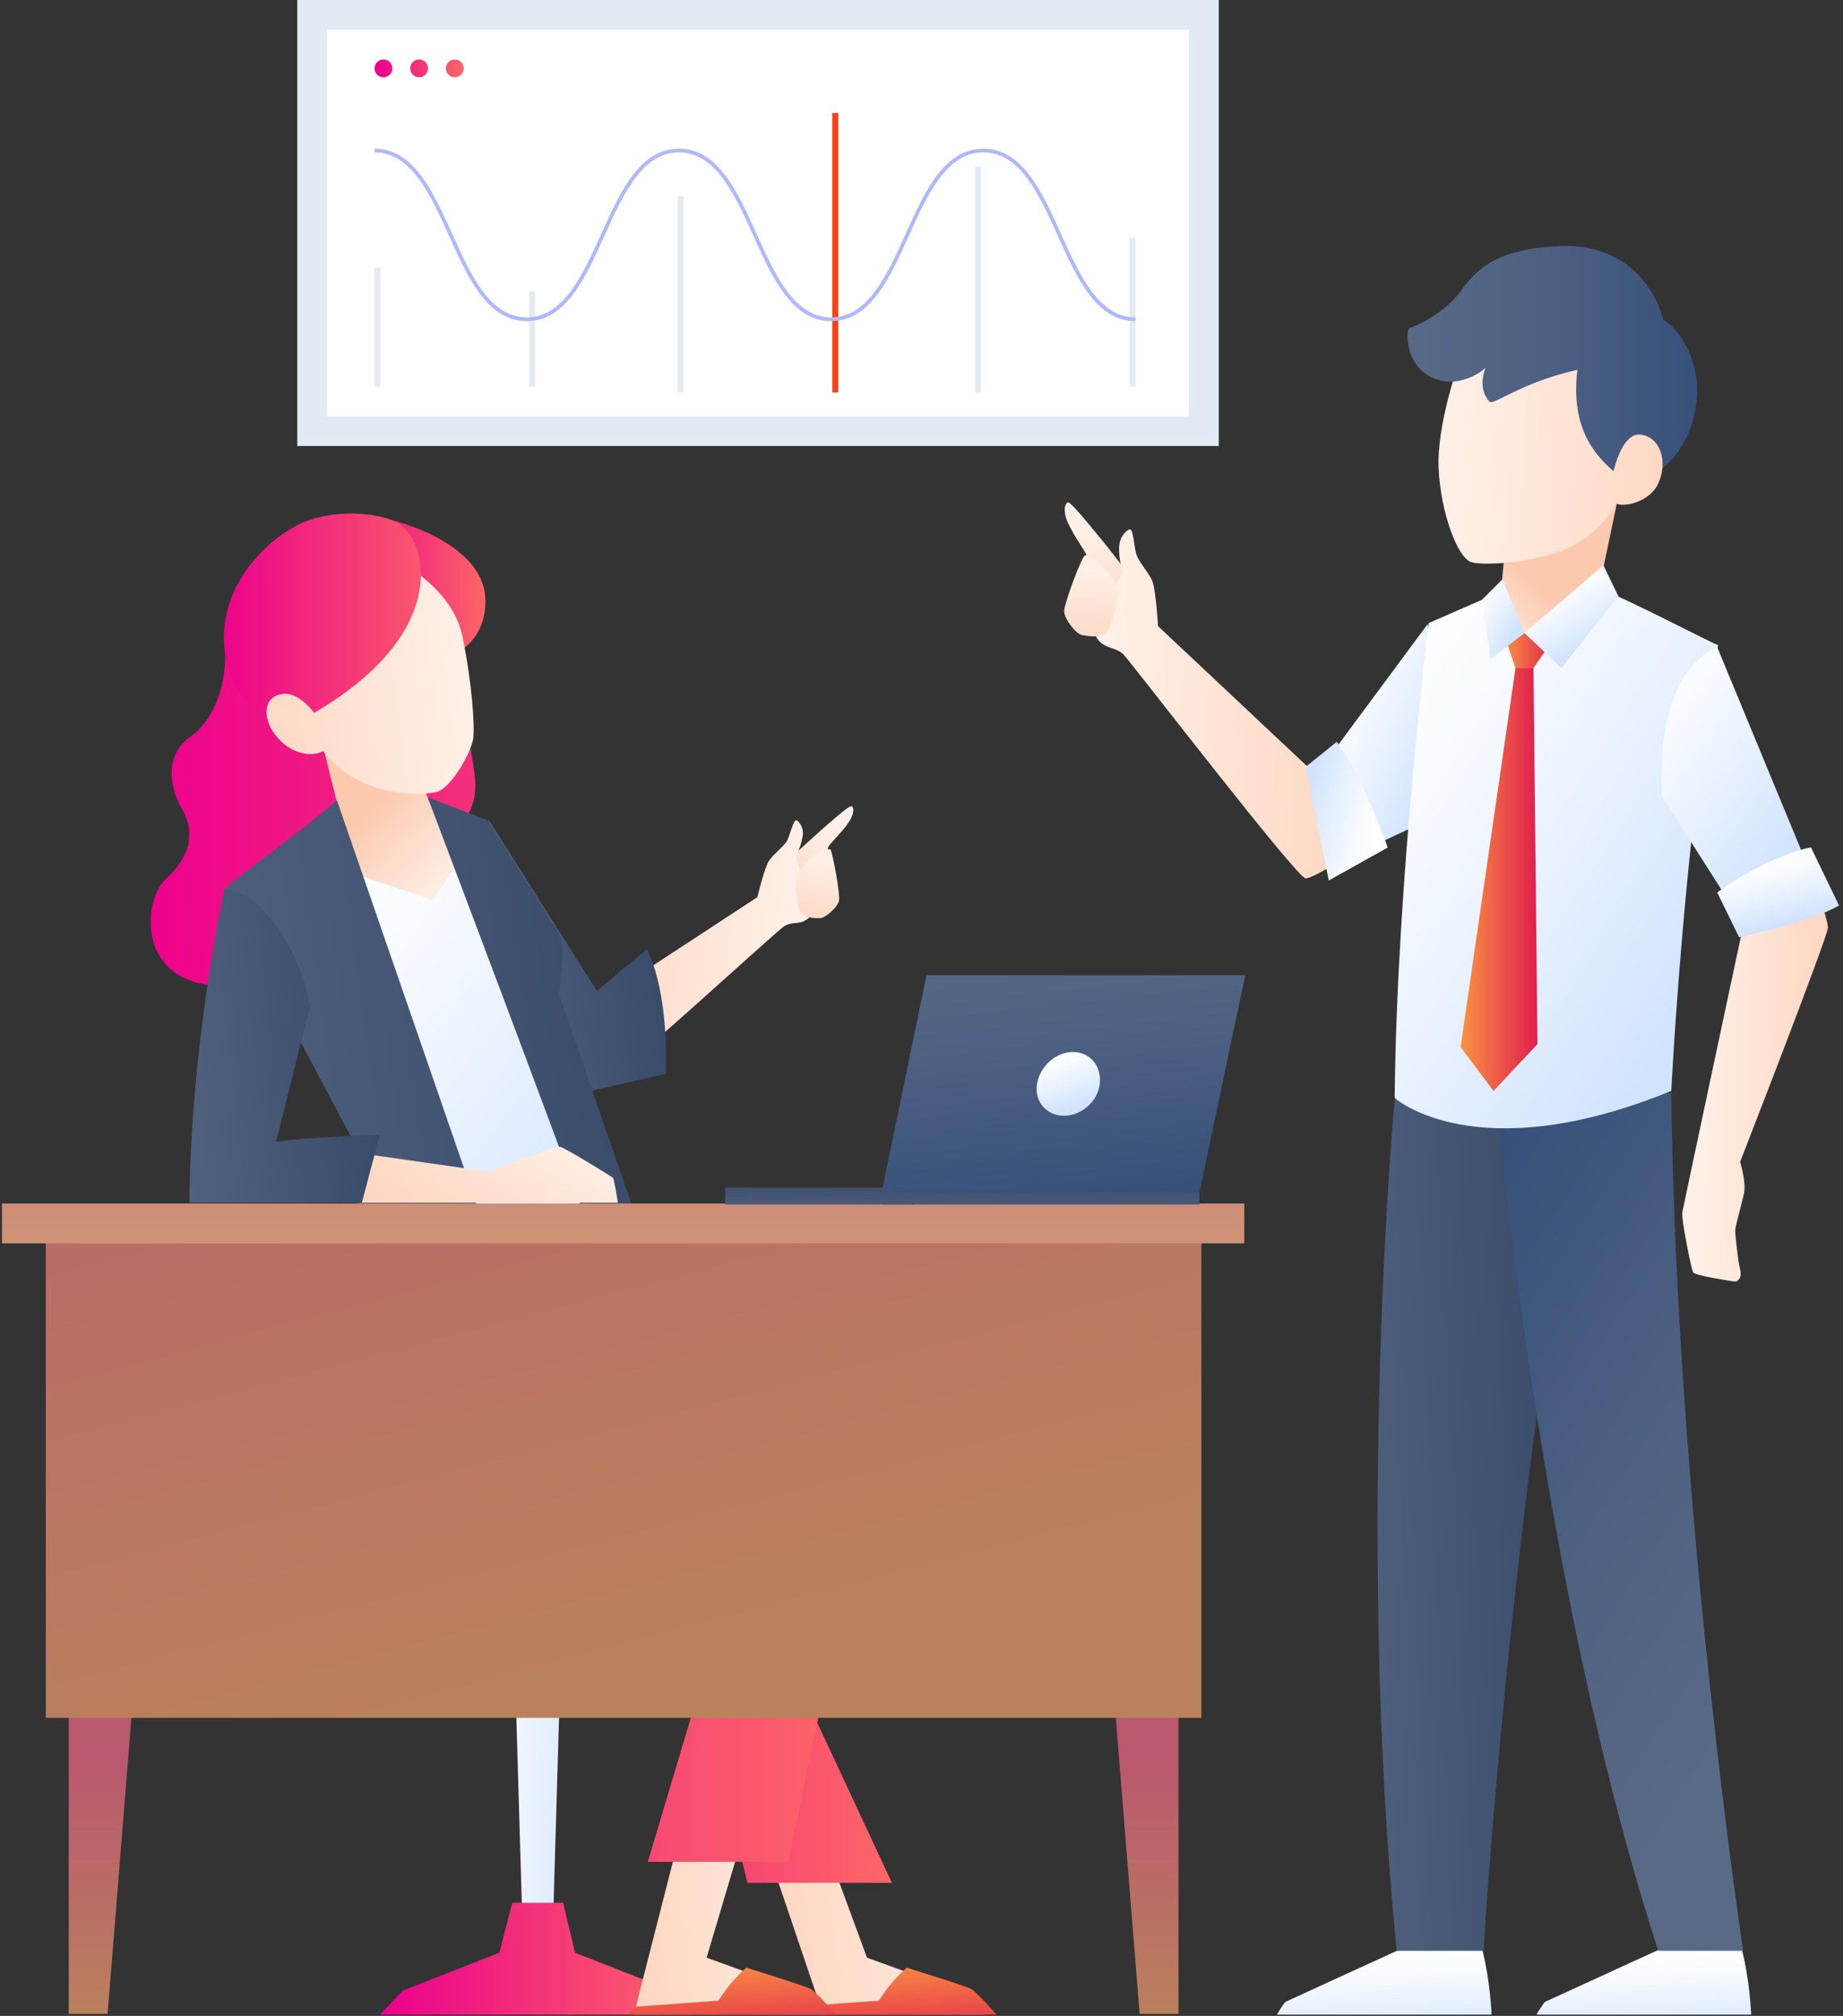<svg xmlns="http://www.w3.org/2000/svg" width="310" height="339" viewBox="0 0 310 339">
  <rect x="0" y="0" width="310" height="339" fill="#333333" stroke="none"/>
  <defs>
    <linearGradient id="mi-trends-landing-a" x1="1.301%" y1="50%" y2="50%">
      <stop offset="0%" stop-color="#EC008C"/>
      <stop offset="100%" stop-color="#FC6767"/>
    </linearGradient>
    <linearGradient id="mi-trends-landing-b" x1="41.351%" x2="63.193%" y1="9.559%" y2="142.849%">
      <stop offset="0%" stop-color="#FFF"/>
      <stop offset="31.7%" stop-color="#F5F9FF"/>
      <stop offset="86.01%" stop-color="#D9E8FF"/>
      <stop offset="100%" stop-color="#D1E3FF"/>
    </linearGradient>
    <linearGradient id="mi-trends-landing-c" x1="40.967%" x2="62.808%" y1="9.556%" y2="142.846%">
      <stop offset="0%" stop-color="#FFF"/>
      <stop offset="31.7%" stop-color="#F5F9FF"/>
      <stop offset="86.01%" stop-color="#D9E8FF"/>
      <stop offset="100%" stop-color="#D1E3FF"/>
    </linearGradient>
    <linearGradient id="mi-trends-landing-d" x1="-66.938%" x2="120.447%" y1="66.775%" y2="34.006%">
      <stop offset="0%" stop-color="#596A87"/>
      <stop offset="35.97%" stop-color="#4F607E"/>
      <stop offset="97.63%" stop-color="#334664"/>
      <stop offset="100%" stop-color="#324563"/>
    </linearGradient>
    <linearGradient id="mi-trends-landing-e" x1="72.216%" x2="30.039%" y1="85.109%" y2="-9.464%">
      <stop offset="0%" stop-color="#596A87"/>
      <stop offset="39.08%" stop-color="#4F6283"/>
      <stop offset="100%" stop-color="#36507A"/>
    </linearGradient>
    <linearGradient id="mi-trends-landing-f" x1="50.677%" x2="51.177%" y1="26.192%" y2="80.171%">
      <stop offset="0%" stop-color="#FFEFE6"/>
      <stop offset="100%" stop-color="#FFD7C2"/>
    </linearGradient>
    <linearGradient id="mi-trends-landing-g" x1="7.276%" x2="105.457%" y1="48.548%" y2="52.331%">
      <stop offset="0%" stop-color="#FFEFE6"/>
      <stop offset="100%" stop-color="#FFD7C2"/>
    </linearGradient>
    <linearGradient id="mi-trends-landing-h" x1="12.895%" x2="95.686%" y1="48.85%" y2="50.598%">
      <stop offset="0%" stop-color="#FFEFE6"/>
      <stop offset="100%" stop-color="#FFD7C2"/>
    </linearGradient>
    <linearGradient id="mi-trends-landing-i" x1="20.081%" x2="89.15%" y1="13.972%" y2="76.625%">
      <stop offset="0%" stop-color="#FFF"/>
      <stop offset="31.7%" stop-color="#F5F9FF"/>
      <stop offset="86.01%" stop-color="#D9E8FF"/>
      <stop offset="100%" stop-color="#D1E3FF"/>
    </linearGradient>
    <linearGradient id="mi-trends-landing-j" x1="3.461%" x2="35.684%" y1="103.423%" y2="60.126%">
      <stop offset="0%" stop-color="#FFEFE6"/>
      <stop offset="99.46%" stop-color="#FCC9AE"/>
    </linearGradient>
    <linearGradient id="mi-trends-landing-k" x1="9.729%" x2="101.984%" y1="48.414%" y2="52.687%">
      <stop offset="0%" stop-color="#FFEFE6"/>
      <stop offset="100%" stop-color="#FFD7C2"/>
    </linearGradient>
    <linearGradient id="mi-trends-landing-l" x1=".114%" x2="100.31%" y1="50.017%" y2="50.017%">
      <stop offset="0%" stop-color="#596A87"/>
      <stop offset="39.08%" stop-color="#4F6283"/>
      <stop offset="100%" stop-color="#36507A"/>
    </linearGradient>
    <linearGradient id="mi-trends-landing-m" x1="-301.88%" x2="121.825%" y1="35.969%" y2="52.834%">
      <stop offset="0%" stop-color="#FFEFE6"/>
      <stop offset="100%" stop-color="#FFD7C2"/>
    </linearGradient>
    <linearGradient id="mi-trends-landing-n" x1="5.696%" x2="77.456%" y1="1.67%" y2="84.547%">
      <stop offset="0%" stop-color="#FFF"/>
      <stop offset="31.7%" stop-color="#F5F9FF"/>
      <stop offset="86.01%" stop-color="#D9E8FF"/>
      <stop offset="100%" stop-color="#D1E3FF"/>
    </linearGradient>
    <linearGradient id="mi-trends-landing-o" x1="-.845%" x2="100.398%" y1="51.26%" y2="51.26%">
      <stop offset="0%" stop-color="#FA9343"/>
      <stop offset="100%" stop-color="#E01F4D"/>
    </linearGradient>
    <linearGradient id="mi-trends-landing-p" x1="34.088%" x2="67.816%" y1="19.585%" y2="78.993%">
      <stop offset="0%" stop-color="#FFF"/>
      <stop offset="31.7%" stop-color="#F5F9FF"/>
      <stop offset="86.01%" stop-color="#D9E8FF"/>
      <stop offset="100%" stop-color="#D1E3FF"/>
    </linearGradient>
    <linearGradient id="mi-trends-landing-q" x1="-5.135%" x2="62.7%" y1="9.054%" y2="79.429%">
      <stop offset="0%" stop-color="#FFF"/>
      <stop offset="31.7%" stop-color="#F5F9FF"/>
      <stop offset="86.01%" stop-color="#D9E8FF"/>
      <stop offset="100%" stop-color="#D1E3FF"/>
    </linearGradient>
    <linearGradient id="mi-trends-landing-r" x1="-.314%" x2="99.523%" y1="50.001%" y2="50.001%">
      <stop offset="0%" stop-color="#FA9343"/>
      <stop offset="100%" stop-color="#E01F4D"/>
    </linearGradient>
    <linearGradient id="mi-trends-landing-s" x1="-2.197%" x2="71.615%" y1="4.798%" y2="87.638%">
      <stop offset="0%" stop-color="#FFF"/>
      <stop offset="31.7%" stop-color="#F5F9FF"/>
      <stop offset="86.01%" stop-color="#D9E8FF"/>
      <stop offset="100%" stop-color="#D1E3FF"/>
    </linearGradient>
    <linearGradient id="mi-trends-landing-t" x1="35.063%" x2="60.714%" y1="15.827%" y2="82.884%">
      <stop offset="0%" stop-color="#FFF"/>
      <stop offset="31.7%" stop-color="#F5F9FF"/>
      <stop offset="86.01%" stop-color="#D9E8FF"/>
      <stop offset="100%" stop-color="#D1E3FF"/>
    </linearGradient>
    <linearGradient id="mi-trends-landing-u" x1="85.526%" x2="2.689%" y1="73.986%" y2="35.012%">
      <stop offset="0%" stop-color="#FFF"/>
      <stop offset="31.7%" stop-color="#F5F9FF"/>
      <stop offset="86.01%" stop-color="#D9E8FF"/>
      <stop offset="100%" stop-color="#D1E3FF"/>
    </linearGradient>
    <linearGradient id="mi-trends-landing-v" x1="50.873%" x2="47.37%" y1="19.276%" y2="108.078%">
      <stop offset="0%" stop-color="#FFEFE6"/>
      <stop offset="100%" stop-color="#FFD7C2"/>
    </linearGradient>
    <linearGradient id="mi-trends-landing-w" x1="100.126%" x2="10.54%" y1="46.031%" y2="54.675%">
      <stop offset="0%" stop-color="#FFEFE6"/>
      <stop offset="100%" stop-color="#FFD7C2"/>
    </linearGradient>
    <linearGradient id="mi-trends-landing-x" x1="22.8%" x2="67.029%" y1="-17.56%" y2="169.894%">
      <stop offset="0%" stop-color="#FA9343"/>
      <stop offset="100%" stop-color="#E01F4D"/>
    </linearGradient>
    <linearGradient id="mi-trends-landing-y" x1="-106.278%" x2="170.727%" y1="1.963%" y2="82.16%">
      <stop offset="0%" stop-color="#FFF"/>
      <stop offset="31.7%" stop-color="#F5F9FF"/>
      <stop offset="86.01%" stop-color="#D9E8FF"/>
      <stop offset="100%" stop-color="#D1E3FF"/>
    </linearGradient>
    <linearGradient id="mi-trends-landing-z" x1="16.701%" x2="77.007%" y1="80.014%" y2="5.745%">
      <stop offset="0%" stop-color="#596A87"/>
      <stop offset="35.97%" stop-color="#4F607E"/>
      <stop offset="97.63%" stop-color="#334664"/>
      <stop offset="100%" stop-color="#324563"/>
    </linearGradient>
    <linearGradient id="mi-trends-landing-A" x1="19.173%" x2="69.118%" y1="-84.039%" y2="92.73%">
      <stop offset="0%" stop-color="#FA9343"/>
      <stop offset="100%" stop-color="#E01F4D"/>
    </linearGradient>
    <linearGradient id="mi-trends-landing-B" x1="99.896%" x2="4.874%" y1="47.605%" y2="55.607%">
      <stop offset="0%" stop-color="#FFEFE6"/>
      <stop offset="100%" stop-color="#FFD7C2"/>
    </linearGradient>
    <linearGradient id="mi-trends-landing-C" x1="51.343%" x2="33.718%" y1="24.107%" y2="81.356%">
      <stop offset="0%" stop-color="#FFEFE6"/>
      <stop offset="100%" stop-color="#FFD7C2"/>
    </linearGradient>
    <linearGradient id="mi-trends-landing-D" x1="89.008%" x2="4.61%" y1="54.292%" y2="45.05%">
      <stop offset="0%" stop-color="#FFEFE6"/>
      <stop offset="100%" stop-color="#FFD7C2"/>
    </linearGradient>
    <linearGradient id="mi-trends-landing-E" x1="60.737%" x2="39.373%" y1="17.223%" y2="106.026%">
      <stop offset="0%" stop-color="#FFEFE6"/>
      <stop offset="100%" stop-color="#FFD7C2"/>
    </linearGradient>
    <linearGradient id="mi-trends-landing-F" x1="70.44%" x2="26.021%" y1="85.007%" y2="36.902%">
      <stop offset="0%" stop-color="#FFEFE6"/>
      <stop offset="99.46%" stop-color="#FCC9AE"/>
    </linearGradient>
    <linearGradient id="mi-trends-landing-G" x1="3.595%" x2="82.04%" y1="-4.966%" y2="91.288%">
      <stop offset="0%" stop-color="#FFF"/>
      <stop offset="31.7%" stop-color="#F5F9FF"/>
      <stop offset="86.01%" stop-color="#D9E8FF"/>
      <stop offset="100%" stop-color="#D1E3FF"/>
    </linearGradient>
    <linearGradient id="mi-trends-landing-H" x1="93.129%" x2="-1.027%" y1="45.552%" y2="58.224%">
      <stop offset="0%" stop-color="#FFEFE6"/>
      <stop offset="100%" stop-color="#FFD7C2"/>
    </linearGradient>
    <linearGradient id="mi-trends-landing-I" x1="332.386%" x2="-18.275%" y1="8.514%" y2="60.253%">
      <stop offset="0%" stop-color="#FFEFE6"/>
      <stop offset="100%" stop-color="#FFD7C2"/>
    </linearGradient>
    <linearGradient id="mi-trends-landing-J" x1="102.284%" x2="7.228%" y1="38.931%" y2="72.396%">
      <stop offset="0%" stop-color="#FFEFE6"/>
      <stop offset="100%" stop-color="#FFD7C2"/>
    </linearGradient>
    <linearGradient id="mi-trends-landing-K" x1="22.728%" x2="66.956%" y1="-17.562%" y2="169.894%">
      <stop offset="0%" stop-color="#FA9343"/>
      <stop offset="100%" stop-color="#E01F4D"/>
    </linearGradient>
    <linearGradient id="mi-trends-landing-L" x1="49.749%" x2="49.749%" y1="66.499%" y2="100.557%">
      <stop offset="0%" stop-color="#BA586E"/>
      <stop offset="100%" stop-color="#BA815D"/>
    </linearGradient>
    <linearGradient id="mi-trends-landing-M" x1="49.69%" x2="49.69%" y1="66.499%" y2="100.557%">
      <stop offset="0%" stop-color="#BA586E"/>
      <stop offset="100%" stop-color="#BA815D"/>
    </linearGradient>
    <linearGradient id="mi-trends-landing-N" x1="-36.534%" x2="66.872%" y1="-88.886%" y2="77.228%">
      <stop offset="0%" stop-color="#BA586E"/>
      <stop offset="100%" stop-color="#BA815D"/>
    </linearGradient>
    <linearGradient id="mi-trends-landing-O" x1="-18.812%" x2="63.461%" y1="-1396.622%" y2="333.175%">
      <stop offset="0%" stop-color="#BA586E"/>
      <stop offset="100%" stop-color="#D19C79"/>
    </linearGradient>
    <linearGradient id="mi-trends-landing-P" x1="18.453%" x2="70.53%" y1="298.171%" y2="-117.341%">
      <stop offset="0%" stop-color="#596A87"/>
      <stop offset="35.97%" stop-color="#4F607E"/>
      <stop offset="97.63%" stop-color="#334664"/>
      <stop offset="100%" stop-color="#324563"/>
    </linearGradient>
    <linearGradient id="mi-trends-landing-Q" x1="19.393%" x2="70.266%" y1="458.576%" y2="-222.906%">
      <stop offset="0%" stop-color="#596A87"/>
      <stop offset="35.97%" stop-color="#4F607E"/>
      <stop offset="97.63%" stop-color="#334664"/>
      <stop offset="100%" stop-color="#324563"/>
    </linearGradient>
    <linearGradient id="mi-trends-landing-R" x1="35.657%" x2="60.174%" y1="-27.239%" y2="105.132%">
      <stop offset="0%" stop-color="#596A87"/>
      <stop offset="39.08%" stop-color="#4F6283"/>
      <stop offset="100%" stop-color="#36507A"/>
    </linearGradient>
    <linearGradient id="mi-trends-landing-S" x1="30.495%" x2="62.515%" y1=".492%" y2="85.139%">
      <stop offset="0%" stop-color="#FFF"/>
      <stop offset="31.7%" stop-color="#F5F9FF"/>
      <stop offset="86.01%" stop-color="#D9E8FF"/>
      <stop offset="100%" stop-color="#D1E3FF"/>
    </linearGradient>
  </defs>
  <g fill="none" fill-rule="evenodd" transform="translate(0 -6)">
    <g transform="translate(50)">
      <polygon fill="#E2EBF4" points="0 81 155 81 155 6 0 6"/>
      <polygon fill="#FFF" points="5 76 150 76 150 11 5 11"/>
      <polygon fill="#FA4112" points="90 72 91 72 91 25 90 25"/>
      <polygon fill="#E2EBF4" points="13 71 14 71 14 51 13 51"/>
      <polygon fill="#E2EBF4" points="39 71 40 71 40 55 39 55"/>
      <polygon fill="#E2EBF4" points="64 72 65 72 65 39 64 39"/>
      <polygon fill="#E2EBF4" points="114 72 115 72 115 34 114 34"/>
      <polygon fill="#E2EBF4" points="140 71 141 71 141 46 140 46"/>
      <path fill="#AEB8FD" d="M141,60 C134.396,60 131.1,52.693 127.913,45.627 C124.806,38.742 121.595,31.622 115.398,31.622 C109.201,31.622 105.989,38.742 102.883,45.627 C99.696,52.693 96.4,60 89.796,60 C83.194,60 79.897,52.693 76.711,45.627 C73.604,38.742 70.394,31.622 64.198,31.622 C58.002,31.622 54.79,38.742 51.684,45.627 C48.497,52.693 45.201,60 38.598,60 C31.996,60 28.699,52.693 25.513,45.627 C22.407,38.742 19.196,31.622 13,31.622 L13,31 C19.602,31 22.899,38.307 26.085,45.373 C29.191,52.258 32.402,59.378 38.598,59.378 C44.794,59.378 48.006,52.258 51.112,45.373 C54.299,38.307 57.595,31 64.198,31 C70.8,31 74.097,38.307 77.283,45.373 C80.389,52.258 83.6,59.378 89.796,59.378 C95.993,59.378 99.205,52.258 102.311,45.373 C105.498,38.307 108.794,31 115.398,31 C122.001,31 125.298,38.307 128.485,45.373 C131.591,52.258 134.803,59.378 141,59.378 L141,60 Z"/>
      <path fill="url(#mi-trends-landing-a)" d="M16 17.5C16 18.329 15.329 19 14.5 19 13.671 19 13 18.329 13 17.5 13 16.672 13.671 16 14.5 16 15.329 16 16 16.672 16 17.5M22 17.5C22 18.329 21.329 19 20.5 19 19.672 19 19 18.329 19 17.5 19 16.672 19.672 16 20.5 16 21.329 16 22 16.672 22 17.5M28 17.5C28 18.329 27.329 19 26.5 19 25.671 19 25 18.329 25 17.5 25 16.672 25.671 16 26.5 16 27.329 16 28 16.672 28 17.5"/>
      <polygon points="116 69.771 70.368 0 25 82.154 100.152 89"/>
    </g>
    <g fill-rule="nonzero" transform="translate(179 47)">
      <path fill="url(#mi-trends-landing-b)" d="M101.105,286.38 C101.105,286.38 81.287,295.438 80.951,295.606 C80.615,295.774 79.44,297.787 79.44,297.787 L115.549,297.787 C115.549,297.787 115.381,292.084 113.869,286.38 L101.105,286.38 Z"/>
      <path fill="url(#mi-trends-landing-c)" d="M57.438,286.38 C57.438,286.38 37.621,295.438 37.285,295.606 C36.949,295.774 35.773,297.787 35.773,297.787 L71.882,297.787 C71.882,297.787 71.714,292.084 70.203,286.38 L57.438,286.38 Z"/>
      <path fill="url(#mi-trends-landing-d)" d="M55.591,143.8 C55.591,143.8 48.873,215.929 55.927,287.051 L70.538,287.051 C70.538,287.051 74.737,214.587 87.837,143.8 L55.591,143.8 Z"/>
      <path fill="url(#mi-trends-landing-e)" d="M73.058,145.477 C73.058,145.477 79.44,223.813 99.929,287.051 L114.205,287.051 C114.205,287.051 102.953,212.574 102.113,142.794 L73.058,145.477 Z"/>
      <path fill="url(#mi-trends-landing-f)" d="M10.581,55.232 C10.581,55.232 6.886,50.368 5.542,48.858 C4.199,47.181 1.176,43.49 0.672,43.49 C0.168,43.49 -0.336,44.832 0.672,47.013 C1.679,49.194 3.527,51.71 3.695,52.213 C3.863,52.716 2.183,59.594 3.359,62.613 C4.703,65.465 6.382,65.632 6.382,65.632 L10.581,55.232 Z"/>
      <path fill="url(#mi-trends-landing-g)" d="M41.315,88.278 L15.787,64.29 C15.787,64.29 15.451,58.252 14.779,56.574 C13.94,54.897 12.428,53.387 12.092,52.045 C11.756,50.703 11.588,48.02 11.085,48.02 C10.581,48.02 9.237,49.194 9.237,51.207 C9.237,53.22 9.573,54.226 9.909,54.897 C10.077,55.568 6.886,59.594 6.214,61.942 C5.374,64.29 4.535,65.297 5.878,66.807 C7.222,68.149 8.565,67.813 9.909,68.987 C11.253,70.329 39.3,106.897 40.644,106.729 C41.987,106.561 46.186,103.877 46.186,103.877 L41.315,88.278 Z"/>
      <path fill="url(#mi-trends-landing-h)" d="M114.373,113.942 C114.373,113.942 104.128,161.916 103.96,162.923 C103.792,163.929 105.472,172.484 105.808,172.987 C106.144,173.49 112.358,174.497 112.862,174.497 C113.365,174.497 114.037,173.826 113.701,172.484 C113.365,171.31 112.862,166.613 112.862,165.942 C112.862,165.271 114.037,161.245 114.373,159.568 C114.709,157.723 113.701,154.368 113.701,154.368 C113.701,154.368 128.481,116.458 128.481,114.948 C128.313,113.607 127.305,110.419 127.305,110.419 L114.373,113.942 Z"/>
      <path fill="url(#mi-trends-landing-i)" d="M61.133,63.955 L42.995,88.445 L47.026,103.542 L60.629,97.168 C60.629,97 62.477,74.523 61.133,63.955 Z"/>
      <polygon fill="url(#mi-trends-landing-j)" points="93.212 42.484 89.685 59.258 76.753 68.484 73.226 61.439 74.065 52.045"/>
      <path fill="url(#mi-trends-landing-k)" d="M66.34,20.174 C66.34,20.174 62.645,30.407 62.981,37.787 C63.317,45.168 66.172,52.884 68.523,53.555 C70.874,54.226 81.455,53.555 86.829,50.032 C92.54,46.342 93.379,42.149 93.379,42.149 C93.379,42.149 100.433,38.961 101.945,27.891 C103.456,16.82 93.715,6.084 83.974,7.258 C74.569,8.265 68.859,12.962 66.34,20.174 Z"/>
      <path fill="url(#mi-trends-landing-l)" d="M86.326,21.181 C85.15,30.91 89.013,36.445 95.563,40.471 C95.563,40.471 102.953,38.794 105.64,30.071 C108.327,21.349 103.792,14.471 100.769,12.794 C99.09,6.42 93.715,0.045 83.638,0.381 C73.562,0.716 69.699,3.736 66.844,7.762 C63.988,11.787 58.95,13.968 58.11,14.136 C57.271,14.303 57.271,23.194 65.332,23.194 C65.332,23.194 68.523,23.026 70.874,20.845 C70.874,20.845 69.363,24.2 71.546,26.549 C72.218,27.22 76.753,23.361 86.326,21.181 Z"/>
      <path fill="url(#mi-trends-landing-m)" d="M92.204,39.129 C92.204,39.129 93.547,31.749 96.906,32.084 C100.265,32.42 101.609,36.613 99.929,40.303 C98.25,43.994 92.204,44.832 92.204,42.82 C92.036,40.807 92.204,39.129 92.204,39.129 Z"/>
      <path fill="url(#mi-trends-landing-n)" d="M89.853,57.916 L77.424,65.465 L73.562,58.42 L61.301,63.787 C61.301,63.787 55.927,107.232 55.591,143.632 C55.591,143.632 69.195,155.877 102.113,142.458 C102.113,142.458 104.296,99.181 110.006,67.478 C109.838,67.645 94.219,59.426 89.853,57.916 Z"/>
      <polygon fill="url(#mi-trends-landing-o)" points="74.065 65.968 75.913 71.336 78.936 71.336 82.295 66.471 77.424 65.465"/>
      <polygon fill="url(#mi-trends-landing-p)" points="77.424 65.465 83.638 71.336 93.212 59.258 90.692 54.058"/>
      <polygon fill="url(#mi-trends-landing-q)" points="73.729 56.407 77.424 65.465 71.714 69.826 70.203 59.929"/>
      <polygon fill="url(#mi-trends-landing-r)" points="75.913 71.336 66.676 135.077 72.218 142.458 79.608 134.574 78.936 71.336"/>
      <path fill="url(#mi-trends-landing-s)" d="M113.197,112.768 L100.601,92.974 C100.601,92.974 98.586,72.845 109.838,67.813 L126.633,108.407 C126.633,108.407 121.091,110.755 113.197,112.768 Z"/>
      <path fill="url(#mi-trends-landing-t)" d="M109.838,109.077 L113.533,116.626 C113.533,116.626 125.962,113.942 130.328,111.258 L125.626,101.529 C125.794,101.361 118.404,102.871 109.838,109.077 Z"/>
      <path fill="url(#mi-trends-landing-u)" d="M45.85,83.748 L40.644,87.942 L44.506,107.065 L54.415,101.529 C54.415,101.361 50.553,90.458 45.85,83.748 Z"/>
      <path fill="url(#mi-trends-landing-v)" d="M3.527,52.381 C3.023,52.381 0,60.432 0,61.774 C0,63.116 2.015,65.632 3.023,65.8 C4.031,65.968 6.886,66.639 7.726,64.29 C8.565,61.942 9.237,60.097 8.901,58.252 C8.565,56.239 5.71,52.884 3.527,52.381 Z"/>
    </g>
    <g fill-rule="nonzero" transform="translate(25 92)">
      <path fill="url(#mi-trends-landing-w)" d="M103.905,224.573 L113.457,252.786 L140.774,252.786 C140.774,252.786 137.758,249.595 137.255,249.259 C136.752,248.924 120.831,243.214 120.831,243.214 L113.792,224.069 L103.905,224.573 Z"/>
      <path fill="url(#mi-trends-landing-x)" d="M107.424,252.786 L142.618,252.786 C142.618,252.786 139.266,248.924 138.26,248.42 C137.255,247.916 127.535,244.893 127.535,244.893 C127.535,244.893 125.021,246.908 122.842,250.435 L108.932,251.443 L107.424,252.786 Z"/>
      <polygon fill="url(#mi-trends-landing-a)" points="79.604 133.217 125.021 230.619 100.721 230.619 89.66 185.781 44.243 134.393"/>
      <polygon fill="url(#mi-trends-landing-y)" points="69.717 179.567 61.17 179.567 62.846 236.664 68.041 236.664"/>
      <polygon fill="url(#mi-trends-landing-a)" points="87.984 248.756 71.728 242.374 69.717 233.977 65.359 233.977 61.17 233.977 58.991 242.374 42.735 248.756 38.88 252.786 65.359 252.786 91.838 252.786"/>
      <polygon fill="url(#mi-trends-landing-z)" points="74.074 183.429 56.812 183.429 51.952 169.323 78.767 169.323"/>
      <path fill="url(#mi-trends-landing-A)" d="M65.695,154.377 L36.199,154.377 C36.199,156.728 36.534,160.758 38.043,163.613 C39.551,166.468 45.416,169.995 47.092,169.995 C48.768,169.995 65.527,169.995 65.527,169.995 C65.527,169.995 81.783,169.995 83.459,169.995 C85.135,169.995 91,166.468 92.509,163.613 C94.017,160.758 94.352,156.728 94.352,154.377 L65.695,154.377 Z"/>
      <path fill="url(#mi-trends-landing-B)" d="M88.822,224.573 L81.616,252.786 L113.792,252.786 C113.792,252.786 110.776,249.595 110.273,249.259 C109.77,248.924 93.849,243.214 93.849,243.214 L99.547,224.069 L88.822,224.573 Z"/>
      <path fill="url(#mi-trends-landing-a)" d="M39.048 132.21C39.048 132.21 35.194 148.667 46.925 154.545 58.656 160.423 98.877 177.216 98.877 177.216L83.962 227.092 107.592 227.092C107.592 227.092 118.15 176.376 118.485 175.201 118.82 173.857 118.485 169.491 113.792 165.629 109.1 161.766 78.431 134.561 78.431 134.561L39.048 132.21zM12.737 21.709C13.575 28.763 10.893 35.312 6.871 37.999 3.017 40.854 3.184 45.724 5.53 49.922 8.044 54.121 6.871 58.151 2.849 61.846-1.173 65.54-2.514 81.662 15.921 79.647 34.356 77.631 34.02 61.342 42.735 57.983 51.617 54.624 55.807 51.602 54.801 44.045 53.796 36.488 52.288 29.267 45.081 25.908 38.378 22.717 16.088 16.839 12.737 21.709z"/>
      <path fill="url(#mi-trends-landing-C)" d="M108.094,58.151 C108.094,58.151 111.949,54.624 113.29,53.449 C114.63,52.273 117.647,49.586 118.15,49.586 C118.653,49.586 118.82,50.762 117.647,52.441 C116.474,54.121 114.463,55.968 114.295,56.472 C114.128,56.808 114.463,63.021 112.955,65.204 C111.446,67.555 109.938,67.219 109.938,67.219 L108.094,58.151 Z"/>
      <path fill="url(#mi-trends-landing-D)" d="M77.258,81.326 L102.396,64.868 C102.396,64.868 103.57,59.83 104.408,58.655 C105.245,57.479 106.921,56.304 107.424,55.296 C107.927,54.289 108.43,51.938 108.932,51.938 C109.268,51.938 110.441,53.281 109.938,54.96 C109.603,56.64 109.1,57.479 108.932,57.983 C108.597,58.487 110.776,62.349 111.111,64.533 C111.446,66.716 111.949,67.723 110.776,68.563 C109.435,69.571 108.43,68.899 106.921,69.738 C105.581,70.578 76.42,97.448 75.247,97.112 C74.074,96.776 70.89,93.921 70.89,93.921 L77.258,81.326 Z"/>
      <path fill="url(#mi-trends-landing-E)" d="M114.63,56.808 C114.966,56.808 116.306,64.197 116.139,65.372 C115.971,66.548 113.792,68.395 112.955,68.395 C112.117,68.395 109.603,68.563 109.268,66.38 C108.932,64.197 108.597,62.685 109.268,61.006 C109.77,59.327 112.619,56.808 114.63,56.808 Z"/>
      <path fill="url(#mi-trends-landing-d)" d="M57.148,51.77 L75.415,80.654 L83.794,73.601 C83.794,73.601 87.481,79.814 86.978,94.593 L73.571,97.615 L57.315,82.501 L57.148,51.77 Z"/>
      <polygon fill="url(#mi-trends-landing-F)" points="29.328 39.51 32.009 50.258 33.685 64.197 50.444 69.403 55.975 60.166 47.763 49.922 45.752 45.388"/>
      <path fill="url(#mi-trends-landing-G)" d="M29.831,59.327 L47.93,65.372 L53.461,56.472 L81.113,135.736 C81.113,135.736 68.544,139.263 54.969,135.736 L29.831,59.327 Z"/>
      <path fill="url(#mi-trends-landing-a)" d="M50.947,24.228 C50.947,24.228 56.812,22.213 56.645,14.824 C56.477,7.267 46.925,3.069 41.227,1.557 C35.529,0.046 33.015,19.694 50.947,24.228 Z"/>
      <path fill="url(#mi-trends-landing-H)" d="M41.897,8.275 C41.897,8.275 51.114,12.809 52.79,21.038 C54.466,29.267 54.801,35.816 54.634,37.831 C54.634,39.846 50.947,46.732 48.265,47.235 C45.584,47.739 34.356,48.411 28.322,38.839 C19.105,38.671 14.748,26.58 19.105,16.336 C23.295,6.092 34.858,3.741 41.897,8.275 Z"/>
      <path fill="url(#mi-trends-landing-a)" d="M41.562,1.725 C46.757,4.076 52.288,21.374 24.3,35.816 C24.3,35.816 15.251,34.976 13.072,25.068 C10.893,14.656 17.932,6.428 23.965,2.901 C29.663,-0.626 37.875,0.046 41.562,1.725 Z"/>
      <path fill="url(#mi-trends-landing-I)" d="M28.155,34.305 C28.155,34.305 25.306,29.938 22.122,30.778 C18.937,31.45 19.105,35.816 22.457,38.839 C25.809,41.862 29.831,40.854 29.831,39.51 C29.998,38.167 28.155,34.305 28.155,34.305 Z"/>
      <path fill="url(#mi-trends-landing-d)" d="M31.674 48.579L63.181 139.767C63.181 139.767 49.941 143.461 31.674 139.767 31.674 139.767 32.177 126.164 37.037 110.714 37.037 110.714 12.234 64.7 12.737 63.525 13.407 62.517 24.635 54.624 31.674 48.579zM46.925 48.075C46.925 48.075 69.046 106.348 80.778 138.759L86.978 133.217 69.046 81.158C69.046 81.158 70.052 73.265 69.382 71.922 68.879 70.578 56.98 51.938 56.98 51.938L46.925 48.075z"/>
      <path fill="url(#mi-trends-landing-J)" d="M34.858,116.256 L78.934,116.256 C78.934,116.256 78.264,112.058 78.096,112.058 C77.929,111.89 70.052,107.02 69.214,106.852 C68.376,106.684 57.315,111.05 57.315,111.05 L36.199,108.027 L34.858,116.256 Z"/>
      <path fill="url(#mi-trends-landing-d)" d="M12.737,63.525 C12.737,63.525 7.039,89.555 6.871,116.256 L35.864,116.256 L38.88,104.837 C38.88,104.837 26.814,105.172 21.451,106.012 L27.149,83.173 C25.809,74.609 18.937,63.525 12.737,63.525 Z"/>
      <path fill="url(#mi-trends-landing-K)" d="M80.442,252.786 L115.636,252.786 C115.636,252.786 112.284,248.924 111.279,248.42 C110.273,247.916 100.553,244.893 100.553,244.893 C100.553,244.893 98.039,246.908 95.861,250.435 L81.951,251.443 L80.442,252.786 Z"/>
    </g>
    <g fill-rule="nonzero" transform="translate(0 170)">
      <g transform="translate(11.183 49.738)">
        <polygon fill="url(#mi-trends-landing-L)" points="180.509 124.921 187.044 124.921 187.044 .213 170.455 .213"/>
        <polygon fill="url(#mi-trends-landing-M)" points="6.914 124.921 .379 124.921 .379 .213 16.968 .213"/>
      </g>
      <rect width="194.373" height="81.63" x="7.708" y="43.246" fill="url(#mi-trends-landing-N)"/>
      <rect width="208.951" height="6.705" x=".335" y="38.385" fill="url(#mi-trends-landing-O)"/>
      <g transform="translate(121.774)">
        <rect width="31.837" height="2.85" x=".211" y="35.703" fill="url(#mi-trends-landing-P)"/>
        <rect width="53.453" height="2.85" x="26.519" y="35.703" fill="url(#mi-trends-landing-Q)"/>
        <polygon fill="url(#mi-trends-landing-R)" points="79.971 36.541 26.519 36.541 34.059 0 87.679 0"/>
        <path fill="url(#mi-trends-landing-S)" d="M63.215,18.27 C62.88,21.288 60.031,23.634 57.183,23.634 C54.334,23.634 52.156,21.288 52.659,18.27 C53.161,15.253 55.842,12.907 58.691,12.907 C61.539,12.907 63.55,15.253 63.215,18.27 Z"/>
      </g>
    </g>
  </g>
</svg>
